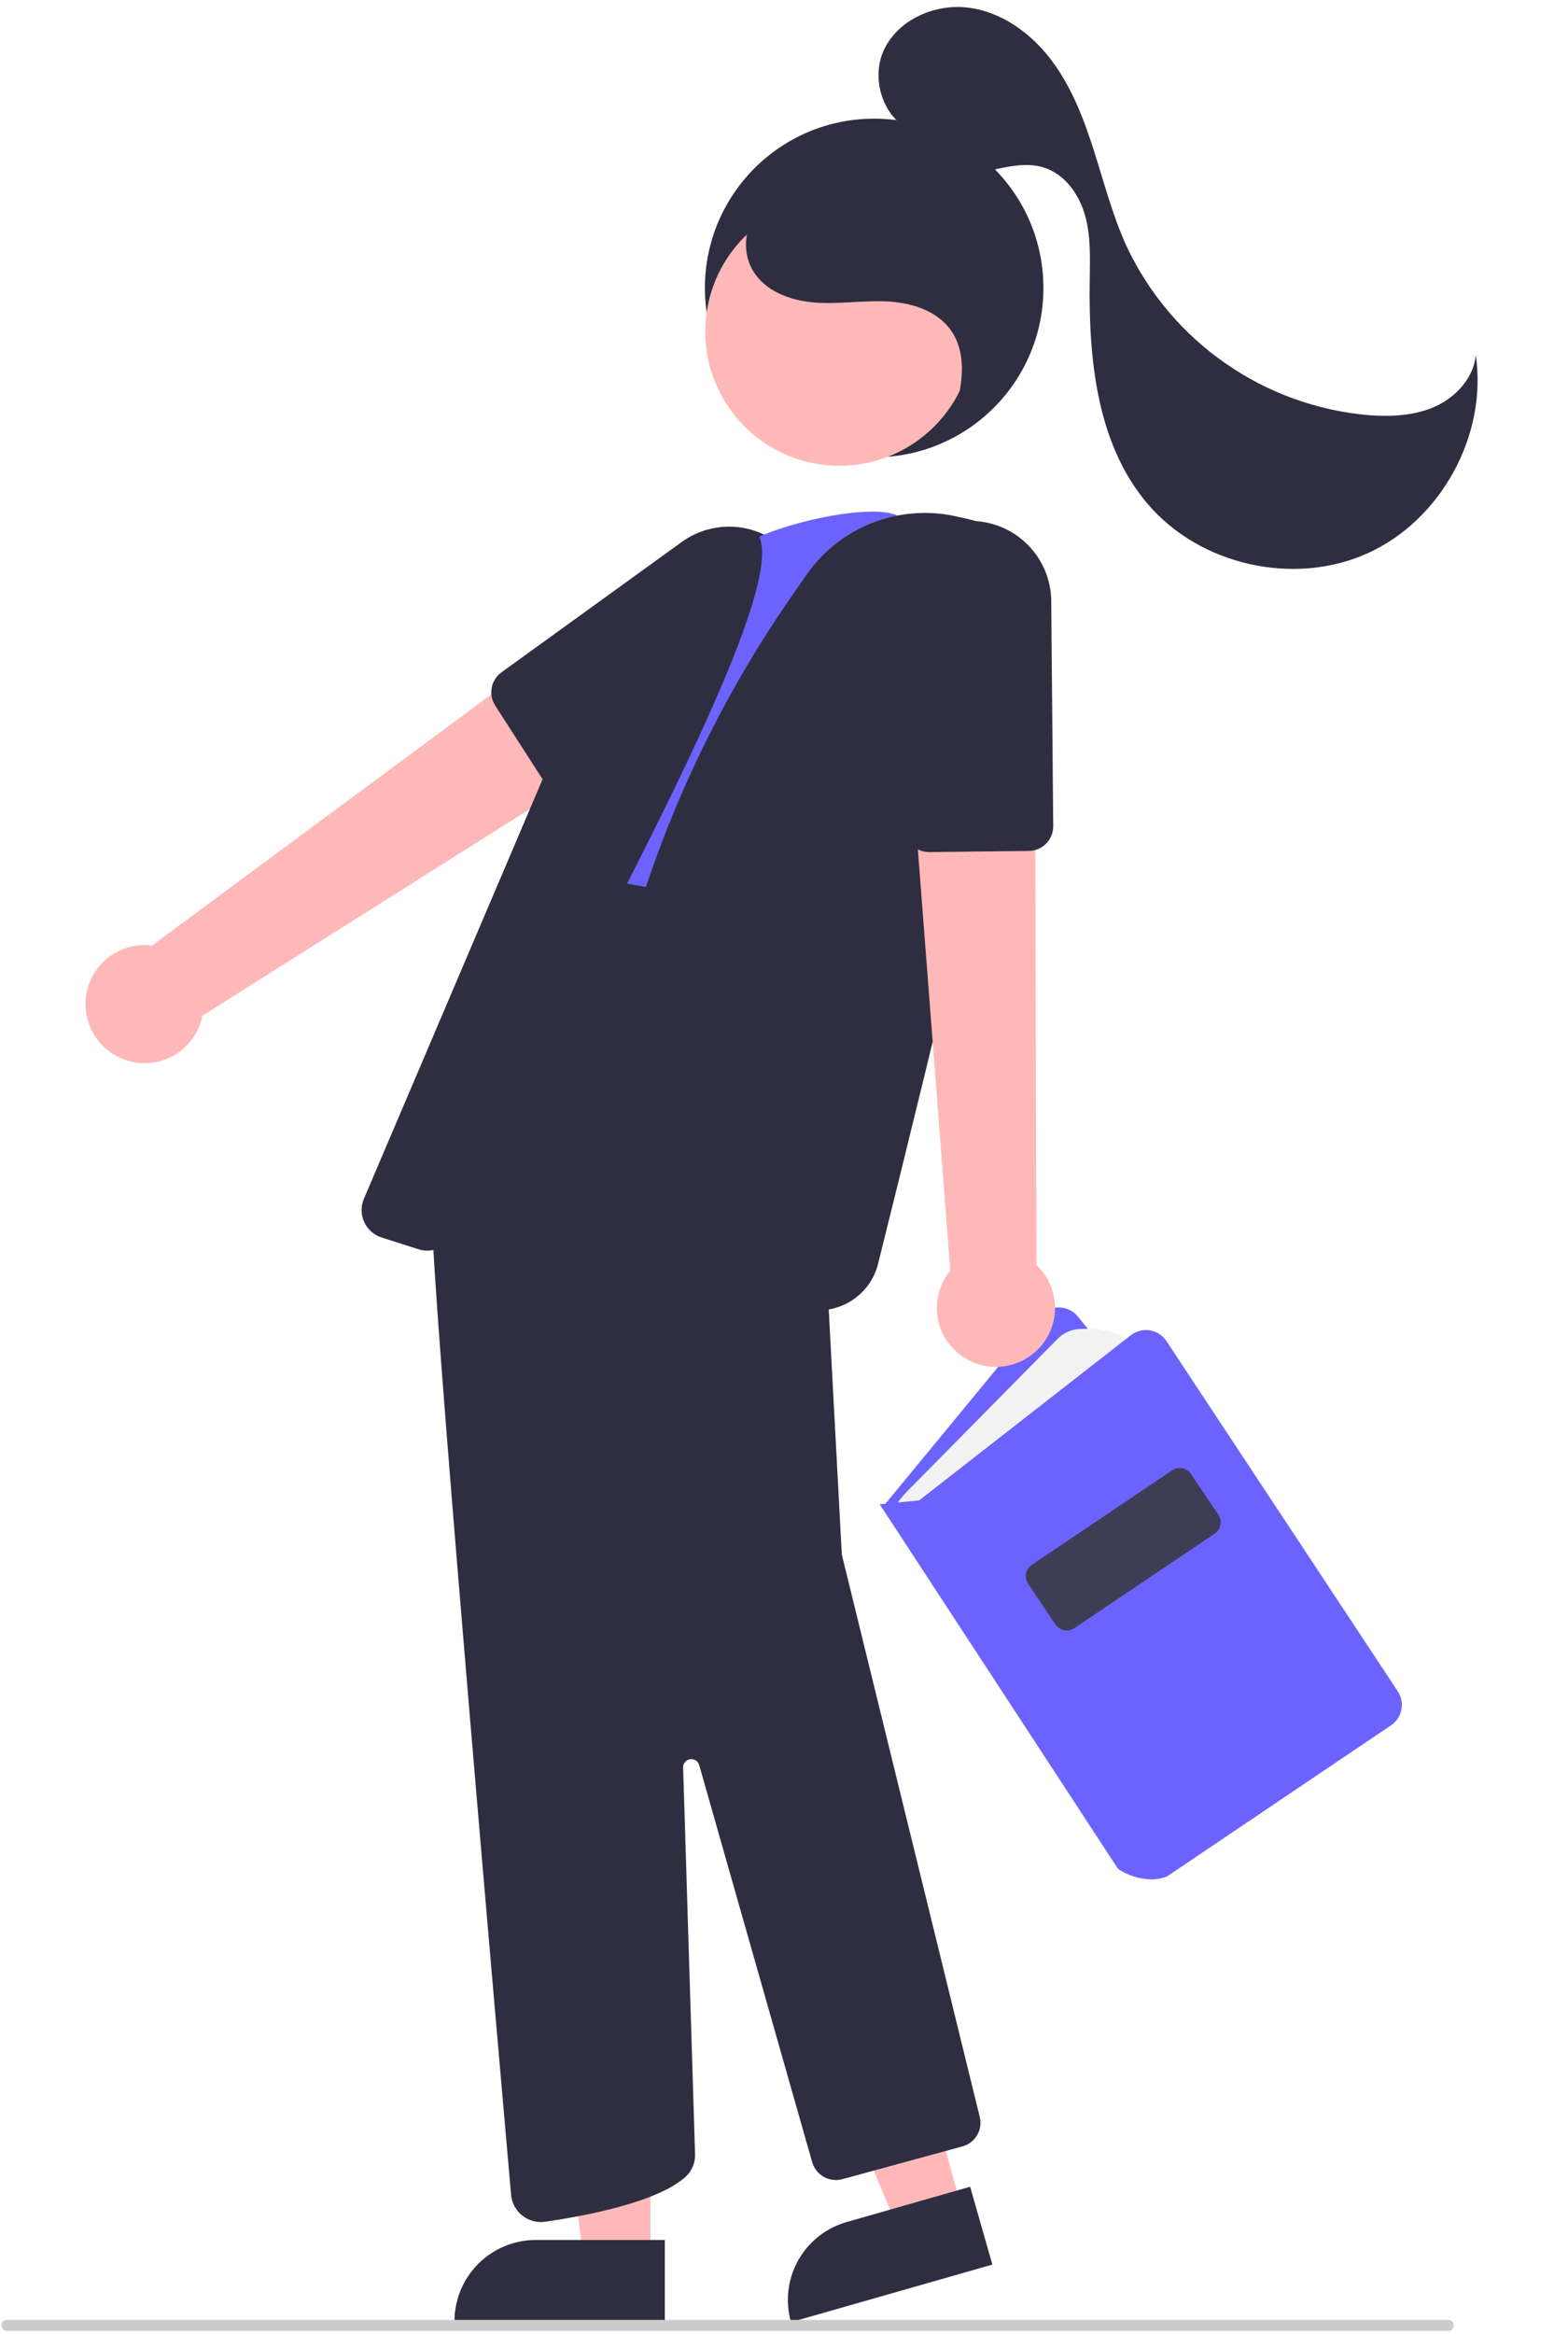 <?xml version="1.0" encoding="UTF-8" standalone="no" ?>
<!DOCTYPE svg PUBLIC "-//W3C//DTD SVG 1.1//EN" "http://www.w3.org/Graphics/SVG/1.1/DTD/svg11.dtd">
<svg xmlns="http://www.w3.org/2000/svg" xmlns:xlink="http://www.w3.org/1999/xlink" version="1.1" width="336" height="500" viewBox="0 0 336 500" xml:space="preserve">
<desc>Created with Fabric.js 4.6.0</desc>
<defs>
</defs>
<g transform="matrix(1.17 0 0 1.17 187.32 61.69)" id="Qh8ewV150dGbL_maIgvLi"  >
<path style="stroke: none; stroke-width: 1; stroke-dasharray: none; stroke-linecap: butt; stroke-dashoffset: 0; stroke-linejoin: miter; stroke-miterlimit: 4; fill: rgb(47,46,65); fill-rule: nonzero; opacity: 1;" vector-effect="non-scaling-stroke"  transform=" translate(-31, -31)" d="M 0 31 C 0 13.879 13.879 0 31 0 C 48.121 0 62 13.879 62 31 C 62 48.121 48.121 62 31 62 C 13.879 62 0 48.121 0 31 z" stroke-linecap="round" />
</g>
<g transform="matrix(1.17 0 0 1.17 80.69 180.99)" id="2k3jQBiAFii7TfhG4VyeN"  >
<path style="stroke: none; stroke-width: 1; stroke-dasharray: none; stroke-linecap: butt; stroke-dashoffset: 0; stroke-linejoin: miter; stroke-miterlimit: 4; fill: rgb(255,184,184); fill-rule: nonzero; opacity: 1;" vector-effect="non-scaling-stroke"  transform=" translate(-766.79, -474.23)" d="M 720.448 513.471 C 723.412 514.62 726.733 514.396 729.517 512.86 C 732.301 511.325 734.261 508.635 734.871 505.515 L 820.108 451.737 L 804.594 434.27 L 725.651 492.66 C 720.222 491.968 715.133 495.445 713.806 500.755 C 712.478 506.064 715.332 511.527 720.448 513.471 Z" stroke-linecap="round" />
</g>
<g transform="matrix(1.17 0 0 1.17 139.41 142.15)" id="RafGNcVpEHh3ON5yHQrNJ"  >
<path style="stroke: none; stroke-width: 1; stroke-dasharray: none; stroke-linecap: butt; stroke-dashoffset: 0; stroke-linejoin: miter; stroke-miterlimit: 4; fill: rgb(47,46,65); fill-rule: nonzero; opacity: 1;" vector-effect="non-scaling-stroke"  transform=" translate(-817.11, -440.95)" d="M 802.313 466.034 C 800.78 466.037 799.351 465.259 798.52 463.971 L 788.65 448.632 C 787.356 446.621 787.861 443.95 789.798 442.55 L 822.828 418.677 C 827.191 415.523 832.924 414.989 837.795 417.284 C 842.665 419.579 845.904 424.34 846.25 429.713 C 846.595 435.086 843.994 440.222 839.457 443.122 L 804.728 465.327 C 804.008 465.789 803.169 466.035 802.313 466.034 Z" stroke-linecap="round" />
</g>
<g transform="matrix(1.17 0 0 1.17 128.8 456.35)" id="ccZq_p-qoqVDyD0n7EJmS"  >
<path style="stroke: none; stroke-width: 1; stroke-dasharray: none; stroke-linecap: butt; stroke-dashoffset: 0; stroke-linejoin: miter; stroke-miterlimit: 4; fill: rgb(255,184,184); fill-rule: nonzero; opacity: 1;" vector-effect="non-scaling-stroke"  transform=" translate(-576.85, -557.21)" d="M 585.894 580.85 L 573.635 580.849 L 567.802 533.561 L 585.897 533.562 z" stroke-linecap="round" />
</g>
<g transform="matrix(1.17 0 0 1.17 119.93 488.54)" id="6yTCr0wXZ9_MBk2UT1kk2"  >
<path style="stroke: none; stroke-width: 1; stroke-dasharray: none; stroke-linecap: butt; stroke-dashoffset: 0; stroke-linejoin: miter; stroke-miterlimit: 4; fill: rgb(47,46,65); fill-rule: nonzero; opacity: 1;" vector-effect="non-scaling-stroke"  transform=" translate(-569.26, -584.79)" d="M 564.877 577.346 L 588.521 577.346 L 588.521 592.233 L 549.991 592.233 L 549.991 592.233 C 549.991 588.285 551.559 584.498 554.351 581.707 C 557.143 578.915 560.929 577.346 564.877 577.346 Z" stroke-linecap="round" />
</g>
<g transform="matrix(1.17 0 0 1.17 188.51 448.62)" id="AONEt91cXWoC_fAv_rjfO"  >
<path style="stroke: none; stroke-width: 1; stroke-dasharray: none; stroke-linecap: butt; stroke-dashoffset: 0; stroke-linejoin: miter; stroke-miterlimit: 4; fill: rgb(255,184,184); fill-rule: nonzero; opacity: 1;" vector-effect="non-scaling-stroke"  transform=" translate(-628.03, -550.58)" d="M 643.128 571.684 L 631.324 574.998 L 612.926 531.047 L 630.347 526.156 z" stroke-linecap="round" />
</g>
<g transform="matrix(1.12 -0.32 0.32 1.12 188.69 482.92)" id="axJQZxUOl7vKoSSXtT9ft"  >
<path style="stroke: none; stroke-width: 1; stroke-dasharray: none; stroke-linecap: butt; stroke-dashoffset: 0; stroke-linejoin: miter; stroke-miterlimit: 4; fill: rgb(47,46,65); fill-rule: nonzero; opacity: 1;" vector-effect="non-scaling-stroke"  transform=" translate(-859.34, -732.97)" d="M 854.962 725.532 L 878.606 725.532 L 878.606 740.418 L 840.076 740.418 L 840.076 740.418 C 840.076 736.47 841.644 732.684 844.436 729.892 C 847.228 727.1 851.014 725.532 854.962 725.532 Z" stroke-linecap="round" />
</g>
<g transform="matrix(1.17 0 0 1.17 235.55 334.39)" id="aficDnWvCrsVPv_UOyU4J"  >
<path style="stroke: none; stroke-width: 1; stroke-dasharray: none; stroke-linecap: butt; stroke-dashoffset: 0; stroke-linejoin: miter; stroke-miterlimit: 4; fill: rgb(108,99,255); fill-rule: nonzero; opacity: 1;" vector-effect="non-scaling-stroke"  transform=" translate(-899.5, -605.69)" d="M 907.327 652.113 L 859.731 595.942 L 888.612 560.898 C 889.47 559.858 890.749 559.257 892.098 559.261 C 893.446 559.265 894.722 559.873 895.574 560.919 L 939.275 614.553 Z" stroke-linecap="round" />
</g>
<g transform="matrix(1.17 0 0 1.17 217.05 304.59)" id="j4XDjHHV_v2nKBsoOkPsM"  >
<path style="stroke: none; stroke-width: 1; stroke-dasharray: none; stroke-linecap: butt; stroke-dashoffset: 0; stroke-linejoin: miter; stroke-miterlimit: 4; fill: rgb(242,242,242); fill-rule: nonzero; opacity: 1;" vector-effect="non-scaling-stroke"  transform=" translate(-883.64, -580.15)" d="M 861.651 596.36 L 861.651 596.36 C 862.353 595.098 863.223 593.936 864.238 592.907 L 891.805 564.96 C 892.885 563.859 894.34 563.206 895.881 563.13 C 899.031 562.981 904.196 563.299 905.636 566.755 L 868.418 597.206 Z" stroke-linecap="round" />
</g>
<g transform="matrix(1.17 0 0 1.17 244.45 343.75)" id="AVFP6hv7X12nI3HufbtEJ"  >
<path style="stroke: none; stroke-width: 1; stroke-dasharray: none; stroke-linecap: butt; stroke-dashoffset: 0; stroke-linejoin: miter; stroke-miterlimit: 4; fill: rgb(108,99,255); fill-rule: nonzero; opacity: 1;" vector-effect="non-scaling-stroke"  transform=" translate(-907.12, -613.71)" d="M 908.981 663.999 C 906.859 663.936 904.795 663.282 903.023 662.112 L 902.892 661.977 L 859.3 595.308 L 866.534 594.608 L 905.3 564.37 C 906.29 563.598 907.556 563.275 908.795 563.478 C 910.033 563.68 911.131 564.391 911.822 565.437 L 954.199 629.575 C 955.552 631.636 955.001 634.401 952.961 635.786 L 911.955 663.436 C 911.009 663.813 909.999 664.004 908.981 663.999 Z" stroke-linecap="round" />
</g>
<g transform="matrix(1.17 0 0 1.17 240.69 331.87)" id="ht5jUcBPGZpjXPRfvNbkF"  >
<path style="stroke: none; stroke-width: 1; stroke-dasharray: none; stroke-linecap: butt; stroke-dashoffset: 0; stroke-linejoin: miter; stroke-miterlimit: 4; fill: rgb(63,61,86); fill-rule: nonzero; opacity: 1;" vector-effect="non-scaling-stroke"  transform=" translate(-903.9, -603.53)" d="M 893.564 618.394 C 892.731 618.395 891.952 617.982 891.487 617.291 L 886.479 609.853 C 885.709 608.707 886.013 607.154 887.156 606.382 L 912.848 589.086 C 913.994 588.318 915.545 588.621 916.318 589.764 L 921.325 597.202 C 922.095 598.348 921.792 599.9 920.648 600.673 L 894.956 617.969 C 894.545 618.246 894.06 618.394 893.564 618.394 Z" stroke-linecap="round" />
</g>
<g transform="matrix(1.17 0 0 1.17 151.39 327.95)" id="uA7xvd5g38Lyk7JV9KFX3"  >
<path style="stroke: none; stroke-width: 1; stroke-dasharray: none; stroke-linecap: butt; stroke-dashoffset: 0; stroke-linejoin: miter; stroke-miterlimit: 4; fill: rgb(47,46,65); fill-rule: nonzero; opacity: 1;" vector-effect="non-scaling-stroke"  transform=" translate(-827.38, -600.17)" d="M 797.029 726.698 C 794.195 726.688 791.837 724.518 791.591 721.694 C 789.409 696.909 778.464 571.994 777.263 546.768 C 775.928 518.738 799.255 474.396 799.491 473.952 L 799.653 473.647 L 811.182 475.088 L 811.182 476.429 L 822.157 477.72 L 843.395 479.775 L 849.475 554.094 L 852.164 604.496 L 877.423 707.439 C 878.018 709.812 876.6 712.222 874.237 712.854 L 852.253 718.849 C 849.876 719.487 847.425 718.104 846.741 715.739 L 826.044 643.032 C 825.836 642.304 825.119 641.845 824.371 641.961 C 823.623 642.077 823.078 642.733 823.102 643.489 L 825.291 714.385 C 825.313 715.856 824.728 717.271 823.674 718.297 C 818.634 723.029 805.32 725.556 797.832 726.641 C 797.566 726.679 797.298 726.698 797.029 726.698 Z" stroke-linecap="round" />
</g>
<g transform="matrix(1.17 0 0 1.17 156.6 153.95)" id="7a5wTAXRVBJM13r3Mnkl-"  >
<path style="stroke: none; stroke-width: 1; stroke-dasharray: none; stroke-linecap: butt; stroke-dashoffset: 0; stroke-linejoin: miter; stroke-miterlimit: 4; fill: rgb(108,99,255); fill-rule: nonzero; opacity: 1;" vector-effect="non-scaling-stroke"  transform=" translate(-831.85, -451.06)" d="M 863.086 414.392 C 859.597 410.756 836.612 415.753 831.509 421.111 L 796.574 478.217 L 854.352 488.967 L 867.117 416.408 Z" stroke-linecap="round" />
</g>
<g transform="matrix(1.17 0 0 1.17 175.34 195.28)" id="gx0l6Wos-KiHOMl1DKuLr"  >
<path style="stroke: none; stroke-width: 1; stroke-dasharray: none; stroke-linecap: butt; stroke-dashoffset: 0; stroke-linejoin: miter; stroke-miterlimit: 4; fill: rgb(47,46,65); fill-rule: nonzero; opacity: 1;" vector-effect="non-scaling-stroke"  transform=" translate(-847.9, -486.49)" d="M 847.942 559.479 C 846.697 559.48 845.461 559.274 844.284 558.87 C 840.927 557.719 836.813 556.514 832.057 555.291 C 811.223 549.934 803.867 532.781 810.194 504.311 L 810.354 503.588 C 816.295 476.581 827.494 451.007 843.311 428.325 L 845.761 424.806 C 851.807 416.126 862.45 411.893 872.806 414.05 C 882.18 415.983 887.213 418.785 887.766 422.378 C 888.851 429.428 867.912 514.647 858.859 550.96 C 857.611 555.972 853.107 559.487 847.942 559.479 Z" stroke-linecap="round" />
</g>
<g transform="matrix(1.17 0 0 1.17 120.4 190.88)" id="dP7j-b-gr35wiLdjUpL-U"  >
<path style="stroke: none; stroke-width: 1; stroke-dasharray: none; stroke-linecap: butt; stroke-dashoffset: 0; stroke-linejoin: miter; stroke-miterlimit: 4; fill: rgb(47,46,65); fill-rule: nonzero; opacity: 1;" vector-effect="non-scaling-stroke"  transform=" translate(-800.83, -482.71)" d="M 776.171 548.539 C 775.626 548.539 775.085 548.455 774.566 548.289 L 767.813 546.129 C 766.402 545.677 765.246 544.651 764.629 543.303 C 764.012 541.956 763.992 540.411 764.573 539.047 L 800.404 454.943 C 807.27 438.899 819.273 425.593 834.528 417.116 L 834.528 417.116 C 834.975 416.87 835.504 416.821 835.989 416.979 C 836.435 417.121 836.8 417.445 836.994 417.871 C 841.208 427.142 818.272 471.015 799.842 506.267 C 790.404 524.317 782.254 539.907 781.327 544.353 C 780.817 546.793 778.664 548.541 776.171 548.539 Z" stroke-linecap="round" />
</g>
<g transform="matrix(1.17 0 0 1.17 210.44 222.94)" id="ivCooKGM1C549PeGOqmsq"  >
<path style="stroke: none; stroke-width: 1; stroke-dasharray: none; stroke-linecap: butt; stroke-dashoffset: 0; stroke-linejoin: miter; stroke-miterlimit: 4; fill: rgb(255,184,184); fill-rule: nonzero; opacity: 1;" vector-effect="non-scaling-stroke"  transform=" translate(-877.98, -510.18)" d="M 887.026 567.703 C 889.574 565.802 891.149 562.869 891.326 559.695 C 891.504 556.521 890.267 553.431 887.947 551.257 L 887.663 450.473 L 864.623 454.338 L 872.158 552.24 C 868.688 556.472 868.931 562.63 872.724 566.576 C 876.517 570.521 882.661 571.005 887.026 567.703 Z" stroke-linecap="round" />
</g>
<g transform="matrix(1.17 0 0 1.17 208.18 147.06)" id="atVy8WWjgaLEpblI_-Q2d"  >
<path style="stroke: none; stroke-width: 1; stroke-dasharray: none; stroke-linecap: butt; stroke-dashoffset: 0; stroke-linejoin: miter; stroke-miterlimit: 4; fill: rgb(47,46,65); fill-rule: nonzero; opacity: 1;" vector-effect="non-scaling-stroke"  transform=" translate(-876.04, -445.16)" d="M 868.266 475.477 C 865.897 475.476 863.934 473.638 863.778 471.273 L 861.098 430.607 C 860.57 422.461 866.736 415.424 874.882 414.877 C 878.942 414.61 882.932 416.026 885.914 418.794 C 888.896 421.561 890.607 425.435 890.643 429.503 L 891.007 470.723 C 891.025 473.201 889.038 475.229 886.56 475.263 L 868.321 475.477 Z" stroke-linecap="round" />
</g>
<g transform="matrix(1.17 0 0 1.17 179.87 71.04)" id="fZrbQ6SV_3SLvXY8OZAsI"  >
<path style="stroke: none; stroke-width: 1; stroke-dasharray: none; stroke-linecap: butt; stroke-dashoffset: 0; stroke-linejoin: miter; stroke-miterlimit: 4; fill: rgb(255,184,184); fill-rule: nonzero; opacity: 1;" vector-effect="non-scaling-stroke"  transform=" translate(-24.56, -24.56)" d="M 0 24.561 C 0 10.996 10.996 0 24.561 0 C 38.126 0 49.122 10.996 49.122 24.561 C 49.122 38.126 38.126 49.122 24.561 49.122 C 10.996 49.122 0 38.126 0 24.561 z" stroke-linecap="round" />
</g>
<g transform="matrix(1.17 0 0 1.17 188.94 63.81)" id="rg3qtusinK0aPHX60LXlT"  >
<path style="stroke: none; stroke-width: 1; stroke-dasharray: none; stroke-linecap: butt; stroke-dashoffset: 0; stroke-linejoin: miter; stroke-miterlimit: 4; fill: rgb(47,46,65); fill-rule: nonzero; opacity: 1;" vector-effect="non-scaling-stroke"  transform=" translate(-859.55, -373.82)" d="M 872.203 397.202 C 874.035 391.372 875.716 384.499 872.091 379.579 C 869.479 376.035 864.789 374.663 860.391 374.466 C 855.992 374.27 851.581 375.016 847.192 374.667 C 842.802 374.318 838.164 372.585 835.934 368.789 C 833.043 363.866 835.491 357.085 840.139 353.769 C 844.787 350.454 850.928 349.991 856.585 350.763 C 863.743 351.613 870.472 354.623 875.877 359.393 C 881.135 364.246 884.562 371.241 884.41 378.395 C 884.257 385.548 880.245 392.672 873.851 395.884" stroke-linecap="round" />
</g>
<g transform="matrix(1.17 0 0 1.17 252.44 61.69)" id="r9OF6okUPZWqIefR02Rx4"  >
<path style="stroke: none; stroke-width: 1; stroke-dasharray: none; stroke-linecap: butt; stroke-dashoffset: 0; stroke-linejoin: miter; stroke-miterlimit: 4; fill: rgb(47,46,65); fill-rule: nonzero; opacity: 1;" vector-effect="non-scaling-stroke"  transform=" translate(-913.97, -372.01)" d="M 866.079 343.534 C 860.199 341.723 857.487 333.949 860.116 328.387 C 862.746 322.825 869.467 319.912 875.571 320.687 C 881.674 321.462 887.052 325.378 890.762 330.286 C 894.471 335.194 896.708 341.045 898.573 346.908 C 900.438 352.771 901.989 358.76 904.537 364.361 C 912.764 381.873 929.707 393.668 948.987 395.303 C 953.116 395.602 957.401 395.388 961.164 393.662 C 964.927 391.936 968.082 388.457 968.504 384.338 C 970.646 398.967 962.135 414.514 948.658 420.593 C 935.18 426.673 917.893 422.762 908.345 411.474 C 899.014 400.442 897.568 384.868 897.793 370.421 C 897.854 366.46 898 362.423 896.906 358.616 C 895.811 354.808 893.221 351.187 889.448 349.978 C 886.404 349.002 883.107 349.705 879.986 350.397 C 876.865 351.089 873.552 351.755 870.53 350.712 C 867.508 349.669 865.075 346.233 866.292 343.277" stroke-linecap="round" />
</g>
<g transform="matrix(1.17 0 0 1.17 155.91 498.12)" id="iUPJ9zD_LoMHJGhmF3f1_"  >
<path style="stroke: none; stroke-width: 1; stroke-dasharray: none; stroke-linecap: butt; stroke-dashoffset: 0; stroke-linejoin: miter; stroke-miterlimit: 4; fill: rgb(204,204,204); fill-rule: nonzero; opacity: 1;" vector-effect="non-scaling-stroke"  transform=" translate(-831.25, -746)" d="M 963.25 747 L 699.25 747 C 698.698 747 698.25 746.552 698.25 746 C 698.25 745.448 698.698 745 699.25 745 L 963.25 745 C 963.802 745 964.25 745.448 964.25 746 C 964.25 746.552 963.802 747 963.25 747 Z" stroke-linecap="round" />
</g>
</svg>